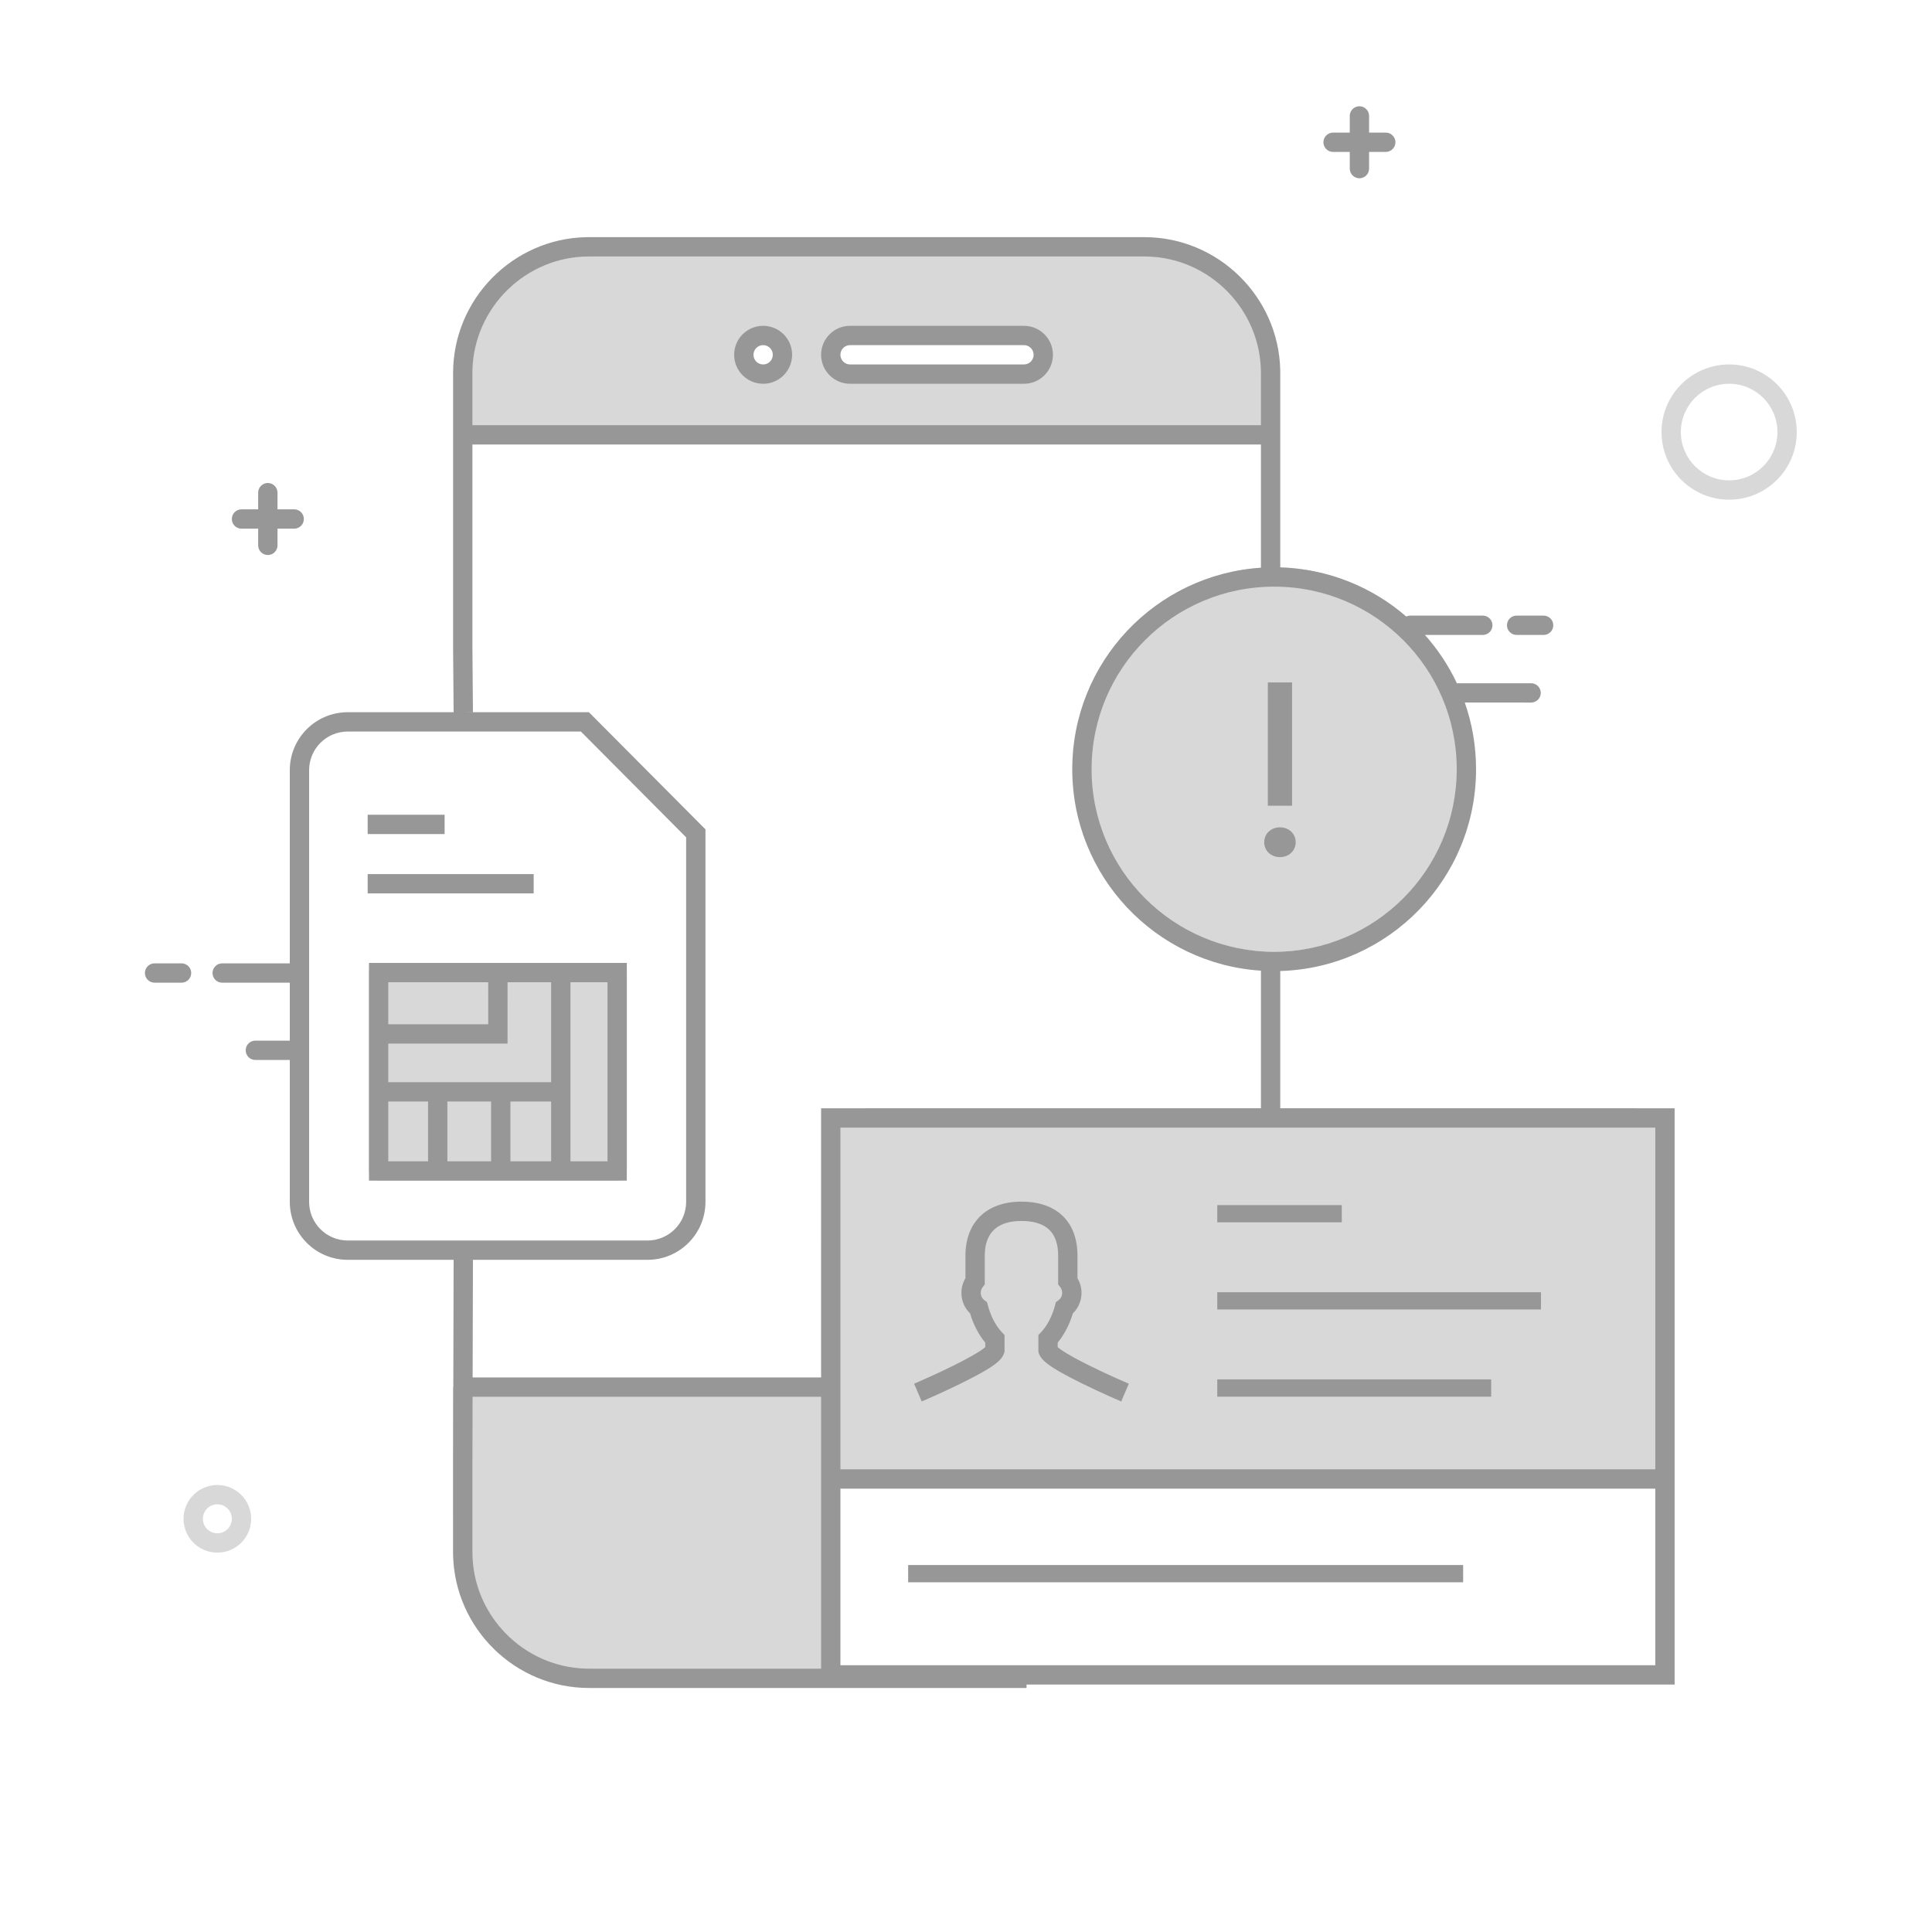 <svg width="200" height="200" viewBox="0 0 200 200" fill="none" xmlns="http://www.w3.org/2000/svg">
<rect width="200" height="200" fill="white"/>
<path d="M22.5 160.727C24.433 160.727 26 159.16 26 157.227C26 155.294 24.433 153.727 22.5 153.727C20.567 153.727 19 155.294 19 157.227C19 159.16 20.567 160.727 22.5 160.727ZM22.5 158.727C21.672 158.727 21 158.055 21 157.227C21 156.398 21.672 155.727 22.5 155.727C23.328 155.727 24 156.398 24 157.227C24 158.055 23.328 158.727 22.5 158.727ZM179 51.727C182.866 51.727 186 48.593 186 44.727C186 40.861 182.866 37.727 179 37.727C175.134 37.727 172 40.861 172 44.727C172 48.593 175.134 51.727 179 51.727ZM179 49.727C176.239 49.727 174 47.488 174 44.727C174 41.965 176.239 39.727 179 39.727C181.761 39.727 184 41.965 184 44.727C184 47.488 181.761 49.727 179 49.727Z" fill="#D8D8D8"/>
<path d="M140.727 11C141.28 11 141.727 11.448 141.727 12L141.727 13.727L143.455 13.727C143.967 13.727 144.39 14.113 144.448 14.611L144.455 14.727C144.455 15.28 144.007 15.727 143.455 15.727L141.727 15.727L141.727 17.454C141.727 17.967 141.341 18.39 140.844 18.448L140.727 18.454C140.175 18.454 139.727 18.007 139.727 17.454L139.727 15.727L138 15.727C137.487 15.727 137.064 15.341 137.007 14.844L137 14.727C137 14.175 137.448 13.727 138 13.727L139.727 13.727L139.727 12C139.727 11.487 140.113 11.065 140.611 11.007L140.727 11ZM27.727 50C28.28 50 28.727 50.448 28.727 51L28.727 52.727L30.454 52.727C30.967 52.727 31.39 53.113 31.448 53.611L31.454 53.727C31.454 54.28 31.007 54.727 30.454 54.727L28.727 54.727L28.727 56.455C28.727 56.967 28.341 57.39 27.844 57.448L27.727 57.455C27.175 57.455 26.727 57.007 26.727 56.455L26.727 54.727L25 54.727C24.487 54.727 24.064 54.341 24.007 53.844L24 53.727C24 53.175 24.448 52.727 25 52.727L26.727 52.727L26.727 51C26.727 50.487 27.113 50.065 27.611 50.007L27.727 50Z" fill="#979797"/>
<path d="M63.887 99.682H39.196C38.644 99.682 38.196 100.129 38.196 100.682V121.221C38.196 121.773 38.644 122.221 39.196 122.221H63.887C64.44 122.221 64.887 121.773 64.887 121.221V100.682C64.887 100.129 64.44 99.682 63.887 99.682Z" fill="#D8D8D8"/>
<path fill-rule="evenodd" clip-rule="evenodd" d="M118 25.549C125.18 25.549 131 31.369 131 38.549V45.017H47.959V38.549C47.959 31.369 53.779 25.549 60.959 25.549H118ZM106 34.728H88C86.895 34.728 86 35.623 86 36.728C86 37.832 86.895 38.728 88 38.728H106C107.105 38.728 108 37.832 108 36.728C108 35.623 107.105 34.728 106 34.728ZM79 34.728C77.895 34.728 77 35.623 77 36.728C77 37.832 77.895 38.728 79 38.728C80.105 38.728 81 37.832 81 36.728C81 35.623 80.105 34.728 79 34.728ZM46.882 143.593H85.484V173.739H59.926C52.759 173.739 46.944 167.939 46.926 160.773L46.882 143.593Z" fill="#D8D8D8"/>
<path d="M131.9 98.528C142.89 98.528 151.8 89.619 151.8 78.629C151.8 67.638 142.89 58.728 131.9 58.728C120.91 58.728 112 67.638 112 78.629C112 89.619 120.91 98.528 131.9 98.528Z" fill="#D8D8D8"/>
<path d="M30.5 107.727C31.052 107.727 31.5 108.174 31.5 108.727C31.5 109.279 31.052 109.727 30.5 109.727H26.433C25.88 109.727 25.433 109.279 25.433 108.727C25.433 108.174 25.88 107.727 26.433 107.727H30.5ZM30.5 99.727C31.052 99.727 31.5 100.174 31.5 100.727C31.5 101.279 31.052 101.727 30.5 101.727H23C22.448 101.727 22 101.279 22 100.727C22 100.174 22.448 99.727 23 99.727H30.5ZM18.794 99.727C19.347 99.727 19.794 100.174 19.794 100.727C19.794 101.279 19.347 101.727 18.794 101.727H16C15.448 101.727 15 101.279 15 100.727C15 100.174 15.448 99.727 16 99.727H18.794Z" fill="#979797"/>
<path d="M172.442 115.727H86.086V153.105H172.442V115.727Z" fill="#D8D8D8"/>
<path d="M86.83 153.105H171.043" stroke="#979797" stroke-width="2" stroke-linecap="square"/>
<path d="M118.462 24.549C126.097 24.549 132.361 30.709 132.529 38.303L132.532 38.616L132.532 58.737C137.515 58.885 142.059 60.776 145.576 63.822C145.672 63.777 145.777 63.746 145.888 63.734L146 63.728H153.5C154.052 63.728 154.5 64.175 154.5 64.728C154.5 65.24 154.114 65.663 153.617 65.721L153.5 65.728L147.509 65.728C148.841 67.223 149.962 68.911 150.825 70.745L150.883 70.734L151 70.728H158.5C159.052 70.728 159.5 71.175 159.5 71.728C159.5 72.24 159.114 72.663 158.617 72.721L158.5 72.728L151.635 72.727C152.39 74.887 152.801 77.21 152.801 79.628C152.801 90.96 143.783 100.185 132.532 100.519L132.532 114.727L173.356 114.728V174.384L106.268 174.384L106.269 174.739H60.974C53.337 174.739 47.075 168.583 46.907 160.986L46.904 160.673V151.556L46.959 130.417L36 130.417C32.686 130.417 30 127.731 30 124.417V79.728C30 76.414 32.686 73.728 36 73.728L46.959 73.727L46.904 67.062V38.617C46.904 30.983 53.064 24.72 60.661 24.552L60.974 24.549H118.462ZM84.999 144.592H48.921L48.904 151.559V160.673C48.904 167.208 54.173 172.574 60.673 172.736L60.974 172.739L85 172.739L84.999 144.592ZM171.356 116.728H87V172.384H171.356V116.728ZM151.464 162.013V163.797H94.012V162.013H151.464ZM105.742 124.394C109.378 124.394 111.442 126.436 111.536 129.744L111.539 129.983V132.315C112.246 133.499 112.037 135.027 111.063 135.957C110.746 137.008 110.28 137.951 109.693 138.728L109.493 138.981V139.457L109.568 139.52L109.755 139.663L109.988 139.825C110.273 140.014 110.628 140.227 111.044 140.459L111.301 140.6L112.024 140.983L112.913 141.43C113.559 141.748 114.24 142.07 114.931 142.386L115.624 142.7L116.854 143.241L116.069 145.08L114.805 144.525C113.86 144.101 112.915 143.66 112.03 143.225L111.838 143.13L111.65 143.036L110.933 142.67C108.912 141.616 107.87 140.935 107.571 140.174L107.535 140.069L107.493 139.928V138.206L107.765 137.918C108.343 137.303 108.818 136.447 109.131 135.438L109.219 135.131L109.311 134.791L109.596 134.583C109.968 134.312 110.07 133.759 109.821 133.34L109.752 133.238L109.539 132.966V129.983C109.539 127.625 108.346 126.394 105.742 126.394C103.272 126.394 102.025 127.582 101.947 129.762L101.943 129.983V132.967L101.731 133.238C101.424 133.632 101.474 134.194 101.801 134.51L101.888 134.583L102.172 134.791L102.263 135.131C102.542 136.169 102.99 137.063 103.548 137.726L103.719 137.917L103.99 138.206V139.928L103.948 140.069C103.762 140.691 103.095 141.248 101.824 141.978L101.579 142.117L101.076 142.392L100.549 142.67C100.205 142.85 99.839 143.035 99.454 143.224C98.79 143.551 98.093 143.88 97.386 144.204L96.678 144.524L96.201 144.737L95.415 145.08L94.63 143.241L95.392 142.908L96.552 142.386C97.243 142.07 97.925 141.748 98.57 141.43C98.942 141.247 99.295 141.069 99.624 140.897C100.404 140.49 101.039 140.128 101.495 139.824C101.666 139.711 101.807 139.608 101.915 139.52L101.99 139.457V138.981C101.308 138.16 100.771 137.124 100.419 135.956C99.493 135.07 99.26 133.643 99.849 132.487L99.943 132.316V129.983C99.943 126.565 102.078 124.394 105.742 124.394ZM154.367 142.794V144.579H126.012V142.794H154.367ZM130.532 46.017H48.904L48.904 67.054L48.959 73.719L48.017 73.727L60.965 73.728L73.029 85.855V124.417C73.029 127.731 70.343 130.417 67.029 130.417L48.159 130.417L48.959 130.42L48.927 142.592H84.999L85 114.728L130.532 114.727L130.532 100.484C119.627 99.78 111 90.712 111 79.628C111 68.545 119.627 59.476 130.532 58.772L130.532 46.017ZM159.523 133.772V135.557H126.012V133.772H159.523ZM60.134 75.728H36C33.791 75.728 32 77.518 32 79.728V124.417C32 126.626 33.791 128.417 36 128.417H67.029C69.239 128.417 71.029 126.626 71.029 124.417V86.68L60.134 75.728ZM138.901 124.75V126.534H126.012V124.75H138.901ZM64.887 99.682V122.221H38.196V99.682H64.887ZM59.053 101.681V120.221L62.887 120.221V101.682L59.053 101.681ZM44.313 114.027H40.195L40.196 120.221L44.313 120.221V114.027ZM50.838 114.026L46.313 114.027V120.221H50.838V114.026ZM52.838 114.026V120.221L57.053 120.22L57.053 114.027L52.838 114.026ZM57.053 101.681H52.541L52.542 108.03L40.195 108.03V112.027L57.053 112.027L57.053 101.681ZM50.541 101.681L40.196 101.682L40.195 106.03L50.542 106.03L50.541 101.681ZM131.9 60.728C121.462 60.728 113 69.19 113 79.628C113 90.067 121.462 98.528 131.9 98.528C142.339 98.528 150.801 90.067 150.801 79.628C150.801 69.19 142.339 60.728 131.9 60.728ZM55.247 90.486V92.486H38.061V90.486H55.247ZM132.5 85.645C133.438 85.645 134.129 86.314 134.129 87.181C134.129 88.06 133.438 88.728 132.5 88.728C131.562 88.728 130.871 88.06 130.871 87.181C130.871 86.314 131.562 85.645 132.5 85.645ZM46.026 84.339V86.339H38.061V84.339H46.026ZM133.754 70.645V83.407H131.246V70.645H133.754ZM159.795 63.728C160.347 63.728 160.795 64.175 160.795 64.728C160.795 65.24 160.408 65.663 159.911 65.721L159.795 65.728H157C156.448 65.728 156 65.28 156 64.728C156 64.215 156.386 63.792 156.883 63.734L157 63.728H159.795ZM118.462 26.549H60.974C54.439 26.549 49.069 31.82 48.907 38.316L48.904 38.617V44.017H130.532L130.532 38.616C130.532 32.084 125.261 26.714 118.763 26.553L118.462 26.549ZM106 33.728C107.657 33.728 109 35.071 109 36.728C109 38.384 107.657 39.728 106 39.728H88C86.343 39.728 85 38.384 85 36.728C85 35.071 86.343 33.728 88 33.728H106ZM79 33.728C80.657 33.728 82 35.071 82 36.728C82 38.384 80.657 39.728 79 39.728C77.343 39.728 76 38.384 76 36.728C76 35.071 77.343 33.728 79 33.728ZM106 35.728H88C87.448 35.728 87 36.175 87 36.728C87 37.28 87.448 37.728 88 37.728H106C106.552 37.728 107 37.28 107 36.728C107 36.175 106.552 35.728 106 35.728ZM79 35.728C78.448 35.728 78 36.175 78 36.728C78 37.28 78.448 37.728 79 37.728C79.552 37.728 80 37.28 80 36.728C80 36.175 79.552 35.728 79 35.728Z" fill="#979797"/>
</svg>
